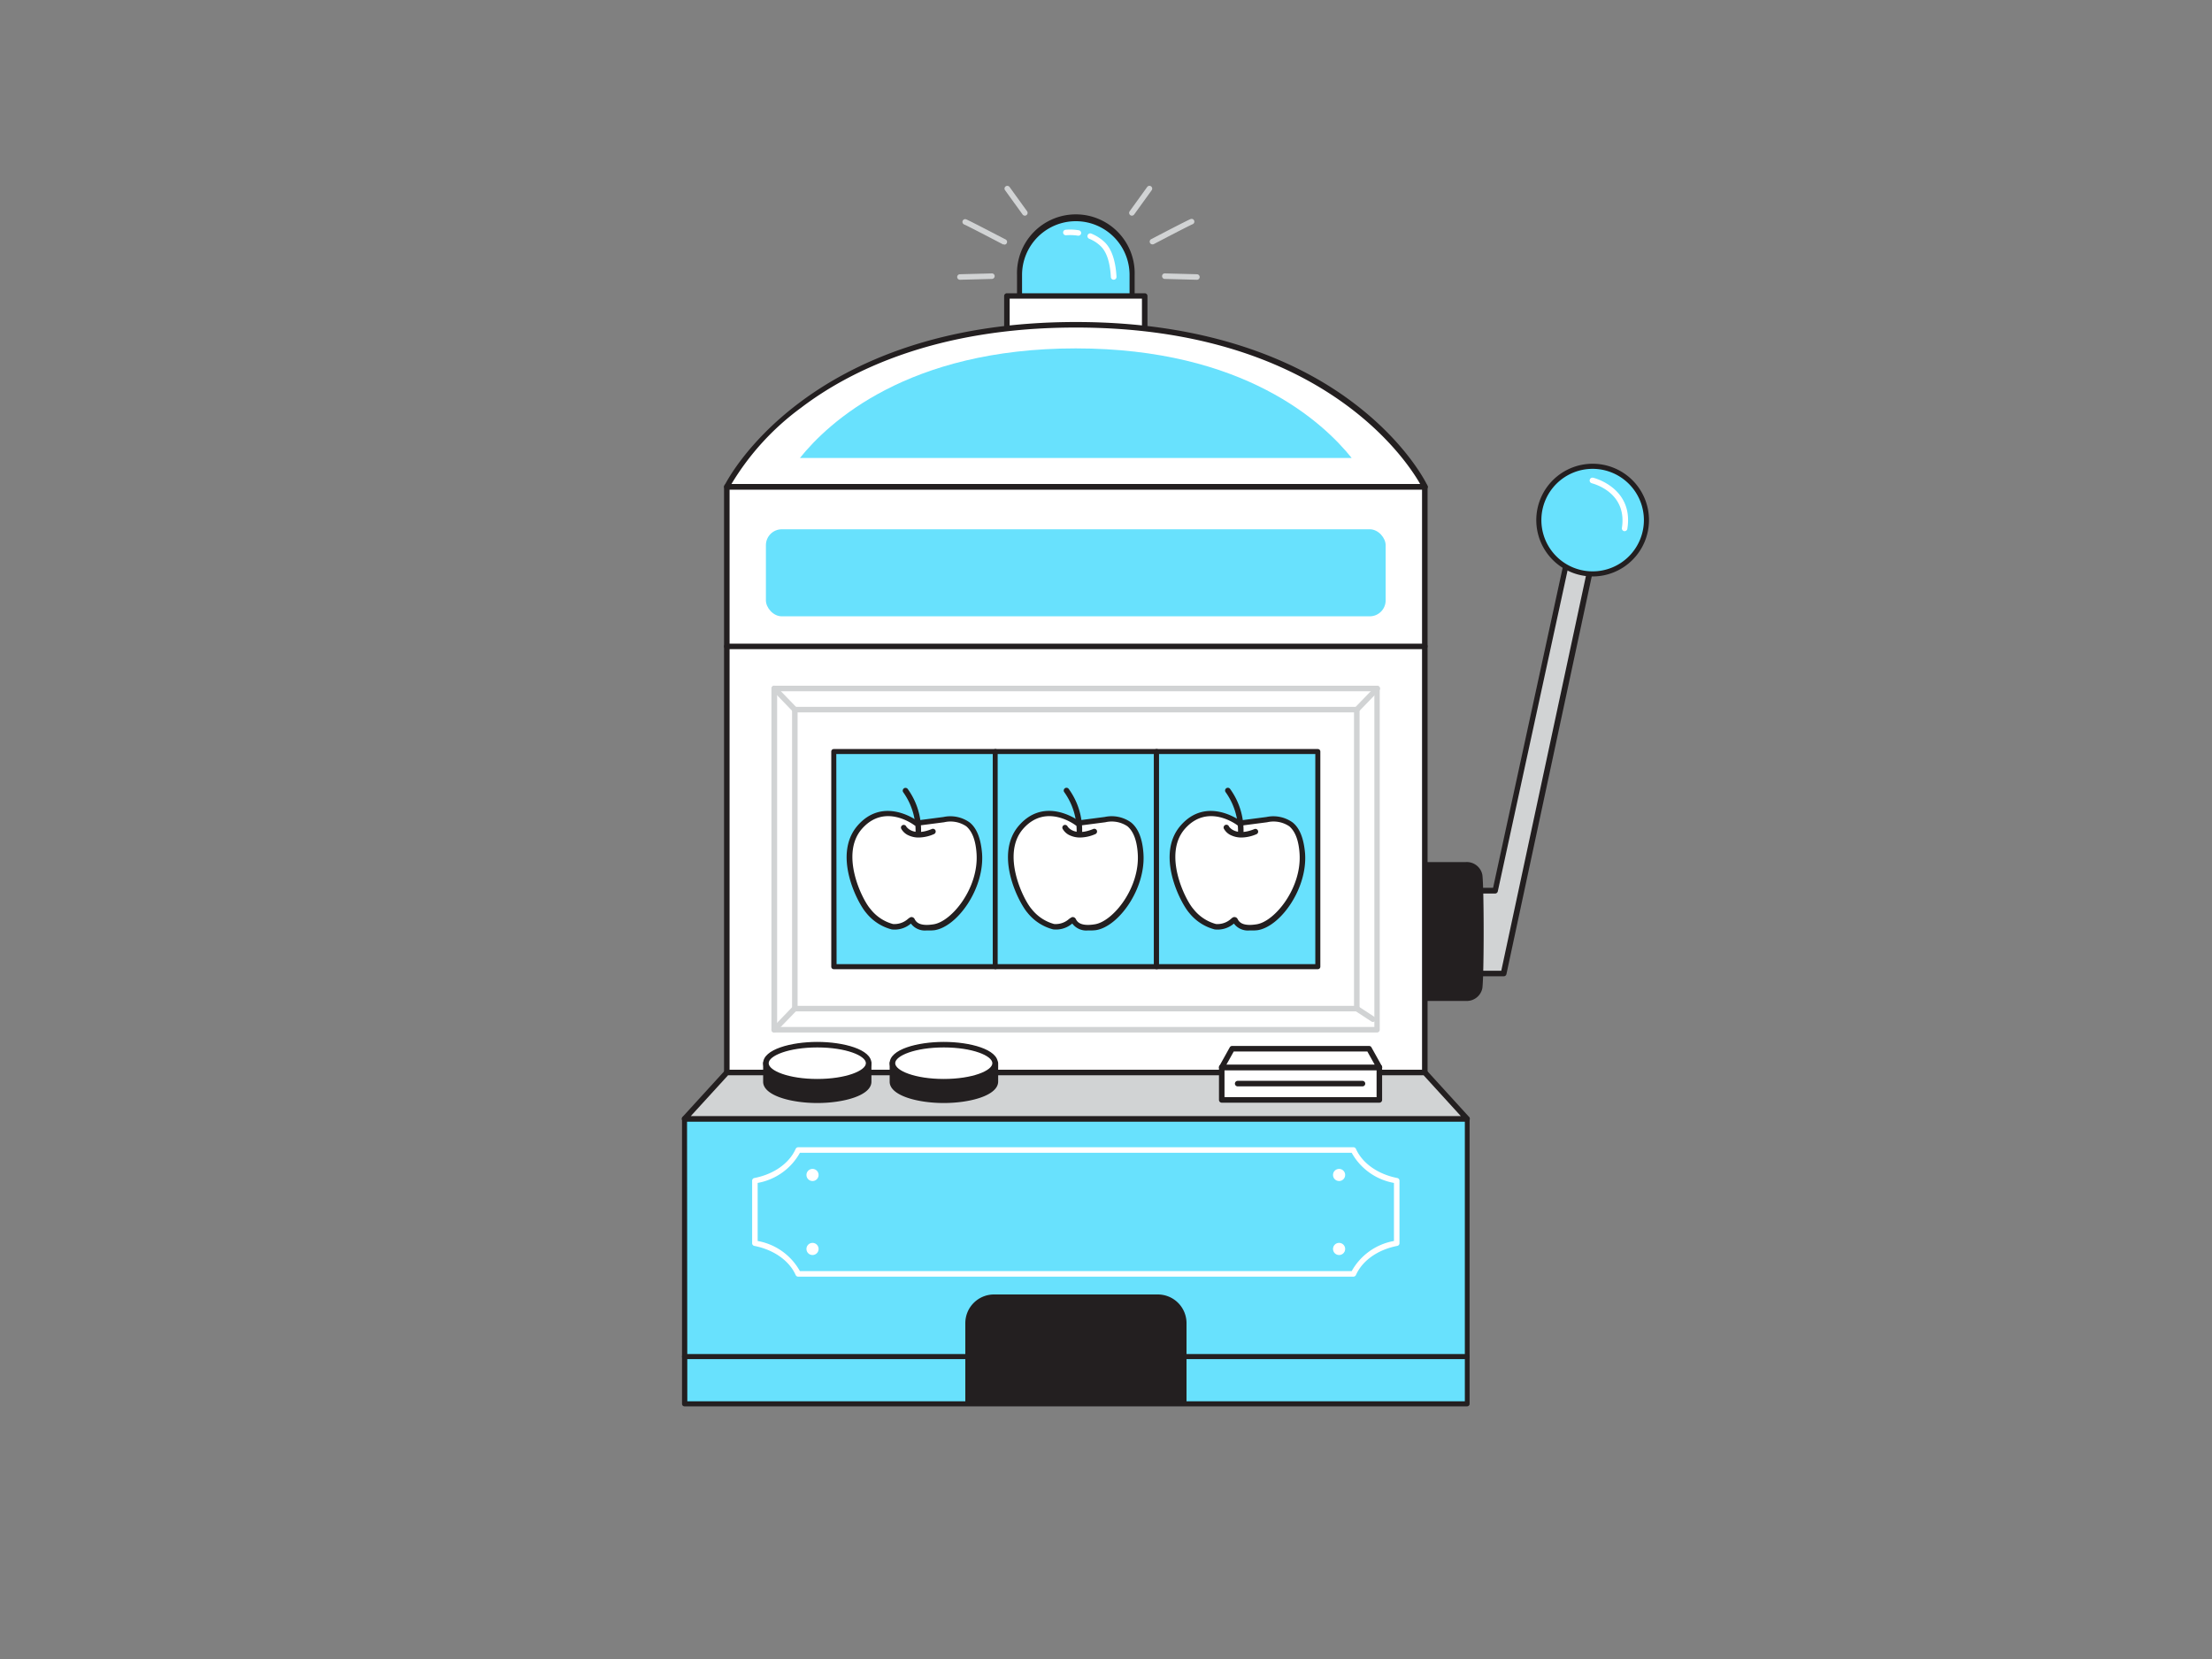 <svg id="_310_slot_machine_flatline" data-name="#310_slot_machine_flatline" xmlns="http://www.w3.org/2000/svg" viewBox="0 0 400 300"><rect x="0" y="0" width="400" height="300" fill="#808080" stroke="none"/><path d="M194.54,39.55h0a10.18,10.18,0,0,1,10.18,10.18v8.45a0,0,0,0,1,0,0H184.36a0,0,0,0,1,0,0V49.73A10.18,10.18,0,0,1,194.54,39.55Z" fill="#68e1fd"/><path d="M204.72,58.64H184.36a.46.46,0,0,1-.45-.46V49.73a10.64,10.64,0,1,1,21.27,0v8.45A.47.47,0,0,1,204.72,58.64Zm-19.9-.92h19.44v-8a9.72,9.72,0,1,0-19.44,0Z" fill="#231f20"/><polygon points="266.79 161.06 270.36 161.06 283.71 99.67 287.98 100.99 271.88 176.04 266.79 176.04 266.79 161.06" fill="#d1d3d4"/><path d="M271.88,176.54h-5.09a.5.5,0,0,1-.5-.5v-15a.5.5,0,0,1,.5-.5H270l13.26-61a.48.48,0,0,1,.24-.33.5.5,0,0,1,.4,0l4.27,1.31a.51.51,0,0,1,.34.58l-16.1,75.06A.49.49,0,0,1,271.88,176.54Zm-4.59-1h4.19l15.91-74.21-3.31-1-13.23,60.85a.5.5,0,0,1-.49.4h-3.07Z" fill="#231f20"/><circle cx="287.98" cy="94.05" r="9.73" fill="#68e1fd"/><path d="M288,104.24a10.19,10.19,0,1,1,10.19-10.19A10.2,10.2,0,0,1,288,104.24Zm0-19.46a9.27,9.27,0,1,0,9.27,9.27A9.28,9.28,0,0,0,288,84.78Z" fill="#231f20"/><path d="M265.06,180.51h-7.23V156.39h7.23a2.38,2.38,0,0,1,2.48,1.88c.32,2.48.32,17.87,0,20.35A2.38,2.38,0,0,1,265.06,180.51Z" fill="#231f20"/><path d="M265.06,181h-7.23a.5.5,0,0,1-.5-.5V156.39a.5.5,0,0,1,.5-.5h7.23a2.87,2.87,0,0,1,3,2.32c.31,2.49.31,18,0,20.48A2.88,2.88,0,0,1,265.06,181Zm-6.73-1h6.73a1.87,1.87,0,0,0,2-1.45c.32-2.46.32-17.77,0-20.22a1.87,1.87,0,0,0-2-1.45h-6.73Z" fill="#231f20"/><rect x="182.08" y="53.53" width="24.92" height="7.57" fill="#fff"/><path d="M207,61.6H182.08a.5.5,0,0,1-.5-.5V53.53a.5.5,0,0,1,.5-.5H207a.5.5,0,0,1,.5.5V61.1A.5.5,0,0,1,207,61.6Zm-24.42-1H206.5V54H182.58Z" fill="#231f20"/><rect x="131.43" y="88.02" width="126.21" height="105.92" fill="#fff"/><path d="M257.65,194.44H131.43a.51.51,0,0,1-.5-.5V88a.51.51,0,0,1,.5-.5H257.65a.51.51,0,0,1,.5.5V193.94A.51.51,0,0,1,257.65,194.44Zm-125.72-1H257.15V88.52H131.93Z" fill="#231f20"/><rect x="123.79" y="202.32" width="141.51" height="51.54" fill="#68e1fd"/><path d="M265.29,254.31H123.79a.45.45,0,0,1-.46-.46V202.32a.46.46,0,0,1,.46-.46h141.5a.46.46,0,0,1,.46.46v51.53A.45.45,0,0,1,265.29,254.31Zm-141-.91h140.6V202.78H124.24Z" fill="#231f20"/><polygon points="123.79 202.32 265.3 202.32 257.65 193.94 131.44 193.94 123.79 202.32" fill="#d1d3d4"/><path d="M265.29,202.82H123.79a.51.51,0,0,1-.46-.3.49.49,0,0,1,.09-.54l7.65-8.38a.48.48,0,0,1,.36-.16H257.65a.52.52,0,0,1,.37.16l7.64,8.38a.49.49,0,0,1,.09.54A.51.51,0,0,1,265.29,202.82Zm-140.37-1H264.16l-6.73-7.38H131.66Z" fill="#231f20"/><path d="M257.65,88H131.43s13.79-29.29,63.11-29.29S257.65,88,257.65,88Z" fill="#fff"/><path d="M257.65,88.52H131.43a.5.5,0,0,1-.42-.23.51.51,0,0,1,0-.48c.14-.3,14.49-29.58,63.56-29.58,25.62,0,41.52,8,50.35,14.75,9.6,7.31,13.07,14.53,13.21,14.83a.51.51,0,0,1,0,.48A.5.5,0,0,1,257.65,88.52Zm-125.38-1H256.81c-2.54-4.46-18.18-28.29-62.27-28.29-25.3,0-41,7.89-49.69,14.51A47.22,47.22,0,0,0,132.27,87.52Z" fill="#231f20"/><path d="M244.43,82.82C239.29,76.4,224.93,63,194.54,63S149.79,76.4,144.65,82.82Z" fill="#68e1fd"/><path d="M249.05,186.71H140a.5.5,0,0,1-.5-.5V124.5a.5.5,0,0,1,.5-.5h109a.5.5,0,0,1,.5.5v61.71A.5.5,0,0,1,249.05,186.71Zm-108.52-1h108V125h-108Z" fill="#d1d3d4"/><path d="M245.35,182.89H143.73a.5.5,0,0,1-.5-.5V128.32a.5.5,0,0,1,.5-.5H245.35a.5.5,0,0,1,.5.5v54.07A.5.5,0,0,1,245.35,182.89Zm-101.12-1H244.85V128.82H144.23Z" fill="#d1d3d4"/><path d="M257.65,117.39H131.44a.5.5,0,0,1-.5-.5.5.5,0,0,1,.5-.5H257.65a.5.5,0,0,1,.5.5A.51.51,0,0,1,257.65,117.39Z" fill="#231f20"/><path d="M244.74,230.86H144.34a.51.51,0,0,1-.46-.3c-1.17-2.62-4-4.58-7.46-5.26a.49.49,0,0,1-.41-.49v-11.3a.49.49,0,0,1,.41-.49c3.5-.68,6.29-2.64,7.46-5.26a.51.51,0,0,1,.46-.3h100.4a.51.51,0,0,1,.46.3c1.17,2.62,4,4.58,7.46,5.26a.49.49,0,0,1,.41.49v11.3a.49.49,0,0,1-.41.49c-3.5.68-6.29,2.64-7.46,5.26A.51.51,0,0,1,244.74,230.86Zm-100.09-1h99.78a10.92,10.92,0,0,1,7.64-5.45v-10.5a10.92,10.92,0,0,1-7.64-5.45H144.65a10.92,10.92,0,0,1-7.64,5.45v10.5A10.92,10.92,0,0,1,144.65,229.86Z" fill="#fff"/><rect x="138.5" y="95.71" width="112.07" height="15.74" rx="2.88" fill="#68e1fd"/><rect x="150.77" y="135.9" width="29.18" height="38.9" fill="#68e1fd"/><path d="M180,175.26H150.77a.45.45,0,0,1-.45-.45V135.9a.45.45,0,0,1,.45-.45H180a.46.46,0,0,1,.46.45v38.91A.46.46,0,0,1,180,175.26Zm-28.72-.91h28.26v-38H151.23Z" fill="#231f20"/><path d="M165.66,148.85s-5.67-4.36-10.14.65.07,13.57,1.49,15.2a8.21,8.21,0,0,0,4.35,2.88c1.74.38,3.27-1.25,3.49-1.25s.37,1.89,4.07,1.3,8.61-7,8.17-13.34-3.92-6.42-6.42-6.1Z" fill="#fff"/><path d="M167.6,168.25a3.16,3.16,0,0,1-2.88-1.24,4.49,4.49,0,0,1-3.47,1.06,8.74,8.74,0,0,1-4.62-3c-1.63-1.88-6.14-10.63-1.48-15.86,4.27-4.79,9.6-1.55,10.63-.84l4.82-.63a6,6,0,0,1,4.77,1c1.29,1.06,2,2.94,2.22,5.61.44,6.36-4.47,13.21-8.59,13.86A8.37,8.37,0,0,1,167.6,168.25Zm-2.75-2.42a.66.66,0,0,1,.57.42c.23.4.76,1.32,3.42.89,3.3-.53,8.18-6.6,7.75-12.81-.16-2.38-.79-4-1.86-4.91a5.1,5.1,0,0,0-4-.73l-5,.65a.5.5,0,0,1-.37-.1c-.22-.16-5.35-4-9.45.59s0,12.87,1.49,14.54a7.71,7.71,0,0,0,4.07,2.72,3.67,3.67,0,0,0,2.74-.94C164.49,165.94,164.64,165.83,164.85,165.83Z" fill="#231f20"/><path d="M166,151.17H166a.5.5,0,0,1-.44-.55,12,12,0,0,0-2.23-7.36.5.5,0,0,1,.83-.57,12.76,12.76,0,0,1,2.39,8A.5.5,0,0,1,166,151.17Z" fill="#231f20"/><path d="M166.13,151.45a4.27,4.27,0,0,1-1.77-.36,2.79,2.79,0,0,1-1.41-1.27.49.49,0,0,1,.32-.63.5.5,0,0,1,.61.27c.08.12,1.25,1.85,4.63.45a.5.5,0,0,1,.66.27.51.51,0,0,1-.27.65A7.18,7.18,0,0,1,166.13,151.45Z" fill="#231f20"/><rect x="179.95" y="135.9" width="29.18" height="38.9" fill="#68e1fd"/><path d="M209.13,175.26H180a.46.46,0,0,1-.46-.45V135.9a.46.46,0,0,1,.46-.45h29.18a.46.46,0,0,1,.46.45v38.91A.46.46,0,0,1,209.13,175.26Zm-28.72-.91h28.26v-38H180.41Z" fill="#231f20"/><path d="M194.83,148.85s-5.66-4.36-10.13.65.07,13.57,1.49,15.2a8.23,8.23,0,0,0,4.34,2.88c1.75.38,3.28-1.25,3.5-1.25s.37,1.89,4.07,1.3,8.61-7,8.17-13.34-3.92-6.42-6.43-6.1Z" fill="#fff"/><path d="M196.77,168.25A3.14,3.14,0,0,1,193.9,167a4.5,4.5,0,0,1-3.47,1.06,8.74,8.74,0,0,1-4.62-3c-1.63-1.88-6.15-10.63-1.48-15.86,4.27-4.79,9.6-1.55,10.63-.84l4.82-.63a6,6,0,0,1,4.76,1c1.3,1.06,2.05,2.94,2.23,5.61.44,6.36-4.47,13.21-8.59,13.86A8.39,8.39,0,0,1,196.77,168.25ZM194,165.83a.66.66,0,0,1,.57.42c.23.4.76,1.32,3.42.89,3.3-.53,8.18-6.6,7.75-12.81-.16-2.38-.79-4-1.86-4.91a5.1,5.1,0,0,0-4-.73l-5,.65a.49.49,0,0,1-.37-.1c-.22-.16-5.36-4-9.45.59s0,12.87,1.48,14.54a7.77,7.77,0,0,0,4.08,2.72,3.63,3.63,0,0,0,2.73-.94C193.67,165.94,193.81,165.83,194,165.83Z" fill="#231f20"/><path d="M195.19,151.17h-.06a.5.5,0,0,1-.44-.55,12,12,0,0,0-2.23-7.36.5.5,0,1,1,.82-.57,12.73,12.73,0,0,1,2.4,8A.5.5,0,0,1,195.19,151.17Z" fill="#231f20"/><path d="M195.31,151.45a4.3,4.3,0,0,1-1.77-.36,2.75,2.75,0,0,1-1.41-1.27.5.5,0,0,1,.31-.63.51.51,0,0,1,.62.27c.07.12,1.25,1.85,4.63.45a.5.5,0,0,1,.66.27.51.51,0,0,1-.27.65A7.18,7.18,0,0,1,195.31,151.45Z" fill="#231f20"/><rect x="209.13" y="135.9" width="29.18" height="38.9" fill="#68e1fd"/><path d="M238.31,175.26H209.13a.46.46,0,0,1-.46-.45V135.9a.46.46,0,0,1,.46-.45h29.18a.45.45,0,0,1,.45.45v38.91A.45.45,0,0,1,238.31,175.26Zm-28.72-.91h28.26v-38H209.59Z" fill="#231f20"/><path d="M224,148.85s-5.66-4.36-10.13.65.07,13.57,1.48,15.2a8.25,8.25,0,0,0,4.35,2.88c1.74.38,3.28-1.25,3.5-1.25s.37,1.89,4.07,1.3,8.61-7,8.17-13.34-3.92-6.42-6.43-6.1Z" fill="#fff"/><path d="M226,168.25a3.14,3.14,0,0,1-2.87-1.24,4.52,4.52,0,0,1-3.48,1.06,8.72,8.72,0,0,1-4.61-3c-1.63-1.88-6.15-10.63-1.48-15.86,4.26-4.79,9.6-1.55,10.63-.84l4.82-.63a6,6,0,0,1,4.76,1c1.3,1.06,2,2.94,2.23,5.61.44,6.36-4.47,13.21-8.59,13.86A8.48,8.48,0,0,1,226,168.25Zm-2.74-2.42a.66.66,0,0,1,.57.42c.23.4.76,1.32,3.42.89,3.3-.53,8.18-6.6,7.75-12.81-.16-2.38-.79-4-1.86-4.91a5.1,5.1,0,0,0-4-.73l-5,.65a.48.48,0,0,1-.37-.1c-.22-.16-5.36-4-9.46.59s0,12.87,1.49,14.54a7.77,7.77,0,0,0,4.08,2.72,3.64,3.64,0,0,0,2.73-.94C222.85,165.94,223,165.83,223.21,165.83Z" fill="#231f20"/><path d="M224.36,151.17h-.05a.5.5,0,0,1-.44-.55,12,12,0,0,0-2.23-7.36.5.5,0,1,1,.82-.57,12.73,12.73,0,0,1,2.4,8A.5.5,0,0,1,224.36,151.17Z" fill="#231f20"/><path d="M224.49,151.45a4.3,4.3,0,0,1-1.77-.36,2.74,2.74,0,0,1-1.42-1.27.5.5,0,0,1,.94-.36c.07.12,1.25,1.85,4.63.45a.5.5,0,0,1,.38.92A7.1,7.1,0,0,1,224.49,151.45Z" fill="#231f20"/><path d="M138.5,192.26v3.35c0,1.85,4.16,3.35,9.29,3.35s9.29-1.5,9.29-3.35v-3.35Z" fill="#231f20"/><path d="M147.79,199.46c-4.74,0-9.79-1.35-9.79-3.85v-3.35a.51.51,0,0,1,.5-.5h18.58a.51.51,0,0,1,.5.5v3.35C157.58,198.11,152.54,199.46,147.79,199.46Zm-8.79-6.7v2.85c0,1.35,3.61,2.85,8.79,2.85s8.79-1.5,8.79-2.85v-2.85Z" fill="#231f20"/><ellipse cx="147.79" cy="192.26" rx="9.29" ry="3.35" fill="#fff"/><path d="M147.79,196.11c-4.74,0-9.79-1.35-9.79-3.85s5.05-3.85,9.79-3.85,9.79,1.35,9.79,3.85S152.54,196.11,147.79,196.11Zm0-6.7c-5.18,0-8.79,1.5-8.79,2.85s3.61,2.85,8.79,2.85,8.79-1.5,8.79-2.85S153,189.41,147.79,189.41Z" fill="#231f20"/><path d="M161.38,192.26v3.35c0,1.85,4.15,3.35,9.28,3.35s9.29-1.5,9.29-3.35v-3.35Z" fill="#231f20"/><path d="M170.66,199.46c-4.74,0-9.78-1.35-9.78-3.85v-3.35a.5.5,0,0,1,.5-.5H180a.5.5,0,0,1,.5.5v3.35C180.45,198.11,175.41,199.46,170.66,199.46Zm-8.78-6.7v2.85c0,1.35,3.61,2.85,8.78,2.85s8.79-1.5,8.79-2.85v-2.85Z" fill="#231f20"/><ellipse cx="170.66" cy="192.26" rx="9.29" ry="3.35" fill="#fff"/><path d="M170.66,196.11c-4.74,0-9.78-1.35-9.78-3.85s5-3.85,9.78-3.85,9.79,1.35,9.79,3.85S175.41,196.11,170.66,196.11Zm0-6.7c-5.17,0-8.78,1.5-8.78,2.85s3.61,2.85,8.78,2.85,8.79-1.5,8.79-2.85S175.84,189.41,170.66,189.41Z" fill="#231f20"/><rect x="220.93" y="193.01" width="28.5" height="5.89" fill="#fff"/><path d="M249.43,199.4h-28.5a.5.5,0,0,1-.5-.5V193a.5.5,0,0,1,.5-.5h28.5a.5.5,0,0,1,.5.5v5.89A.5.5,0,0,1,249.43,199.4Zm-28-1h27.5v-4.89h-27.5Z" fill="#231f20"/><polygon points="247.55 189.64 222.81 189.64 220.93 193.01 249.43 193.01 247.55 189.64" fill="#fff"/><path d="M249.43,193.51h-28.5a.48.48,0,0,1-.43-.25.5.5,0,0,1,0-.49l1.88-3.38a.49.49,0,0,1,.44-.25h24.74a.49.49,0,0,1,.44.25l1.88,3.38a.5.5,0,0,1,0,.49A.48.48,0,0,1,249.43,193.51Zm-27.65-1h26.8l-1.32-2.37H223.1Z" fill="#231f20"/><path d="M246.38,196.45H223.81a.5.5,0,0,1-.5-.5.51.51,0,0,1,.5-.5h22.57a.51.51,0,0,1,.5.5A.5.5,0,0,1,246.38,196.45Z" fill="#231f20"/><path d="M179.71,234.08h29.66a5.19,5.19,0,0,1,5.19,5.19v14.58a0,0,0,0,1,0,0h-40a0,0,0,0,1,0,0V239.27A5.19,5.19,0,0,1,179.71,234.08Z" fill="#231f20"/><path d="M293.79,96.05h-.08a.51.51,0,0,1-.42-.57c1-6.47-5.16-8-5.43-8.09a.5.5,0,0,1,.23-1c.08,0,7.36,1.82,6.19,9.21A.5.5,0,0,1,293.79,96.05Z" fill="#fff"/><path d="M140,186.71a.5.5,0,0,1-.36-.84l3.7-3.83a.51.51,0,0,1,.71,0,.5.5,0,0,1,0,.71l-3.7,3.82A.51.51,0,0,1,140,186.71Z" fill="#d1d3d4"/><path d="M143.73,128.82a.51.51,0,0,1-.36-.15l-3.7-3.83a.49.49,0,0,1,0-.7.5.5,0,0,1,.71,0l3.7,3.82a.5.5,0,0,1,0,.71A.52.52,0,0,1,143.73,128.82Z" fill="#d1d3d4"/><path d="M245.35,128.82a.52.52,0,0,1-.35-.14.5.5,0,0,1,0-.71l3.7-3.82a.5.5,0,0,1,.71,0,.49.49,0,0,1,0,.7l-3.7,3.83A.51.51,0,0,1,245.35,128.82Z" fill="#d1d3d4"/><path d="M248.27,184.8a.43.43,0,0,1-.27-.08l-2.92-1.91a.5.5,0,1,1,.54-.84l2.92,1.91a.51.51,0,0,1,.15.7A.52.52,0,0,1,248.27,184.8Z" fill="#d1d3d4"/><circle cx="146.93" cy="212.47" r="1.1" fill="#fff"/><circle cx="242.15" cy="212.47" r="1.1" fill="#fff"/><circle cx="146.93" cy="225.85" r="1.1" fill="#fff"/><circle cx="242.15" cy="225.85" r="1.1" fill="#fff"/><path d="M216.42,50.59h0l-5.79-.15a.5.5,0,0,1-.49-.52.48.48,0,0,1,.51-.48l5.8.15a.51.51,0,0,1,.49.52A.5.5,0,0,1,216.42,50.59Z" fill="#d1d3d4"/><path d="M208.4,44.19a.49.49,0,0,1-.44-.26.5.5,0,0,1,.21-.68c1.11-.58,6.64-3.47,7.14-3.64a.5.5,0,0,1,.64.3.5.5,0,0,1-.3.64c-.36.13-4.5,2.27-7,3.59A.46.46,0,0,1,208.4,44.19Z" fill="#d1d3d4"/><path d="M204.68,39a.46.46,0,0,1-.29-.1.5.5,0,0,1-.11-.7l3.17-4.39a.5.5,0,1,1,.81.59l-3.17,4.39A.52.52,0,0,1,204.68,39Z" fill="#d1d3d4"/><path d="M173.59,50.59a.5.5,0,0,1-.5-.48.5.5,0,0,1,.49-.52l5.79-.15h0a.5.5,0,0,1,.5.48.52.52,0,0,1-.49.52l-5.8.15Z" fill="#d1d3d4"/><path d="M181.6,44.19a.5.5,0,0,1-.23,0c-2.52-1.32-6.65-3.46-7-3.59a.5.5,0,0,1-.3-.64.49.49,0,0,1,.63-.3c.5.17,6,3.06,7.15,3.64a.5.5,0,0,1-.24.94Z" fill="#d1d3d4"/><path d="M185.32,39a.52.52,0,0,1-.4-.21l-3.17-4.39a.49.49,0,0,1,.11-.7.51.51,0,0,1,.7.11l3.17,4.39a.51.51,0,0,1-.11.7A.47.47,0,0,1,185.32,39Z" fill="#d1d3d4"/><path d="M201.38,50.58a.5.5,0,0,1-.5-.47c-.15-2.73-.79-4.64-1.92-5.67a6.54,6.54,0,0,0-2-1.27.5.5,0,0,1,.38-.93,7.88,7.88,0,0,1,2.32,1.46c1.32,1.21,2.07,3.35,2.24,6.35a.51.51,0,0,1-.47.53Z" fill="#fff"/><path d="M195,42.62h-.07a9.25,9.25,0,0,0-2.13-.08.5.5,0,0,1-.55-.44.49.49,0,0,1,.43-.55,9.39,9.39,0,0,1,2.4.09.5.5,0,0,1,.42.57A.51.51,0,0,1,195,42.62Z" fill="#fff"/><path d="M265.29,245.77H123.79a.46.46,0,0,1,0-.92h141.5a.46.46,0,0,1,0,.92Z" fill="#231f20"/></svg>